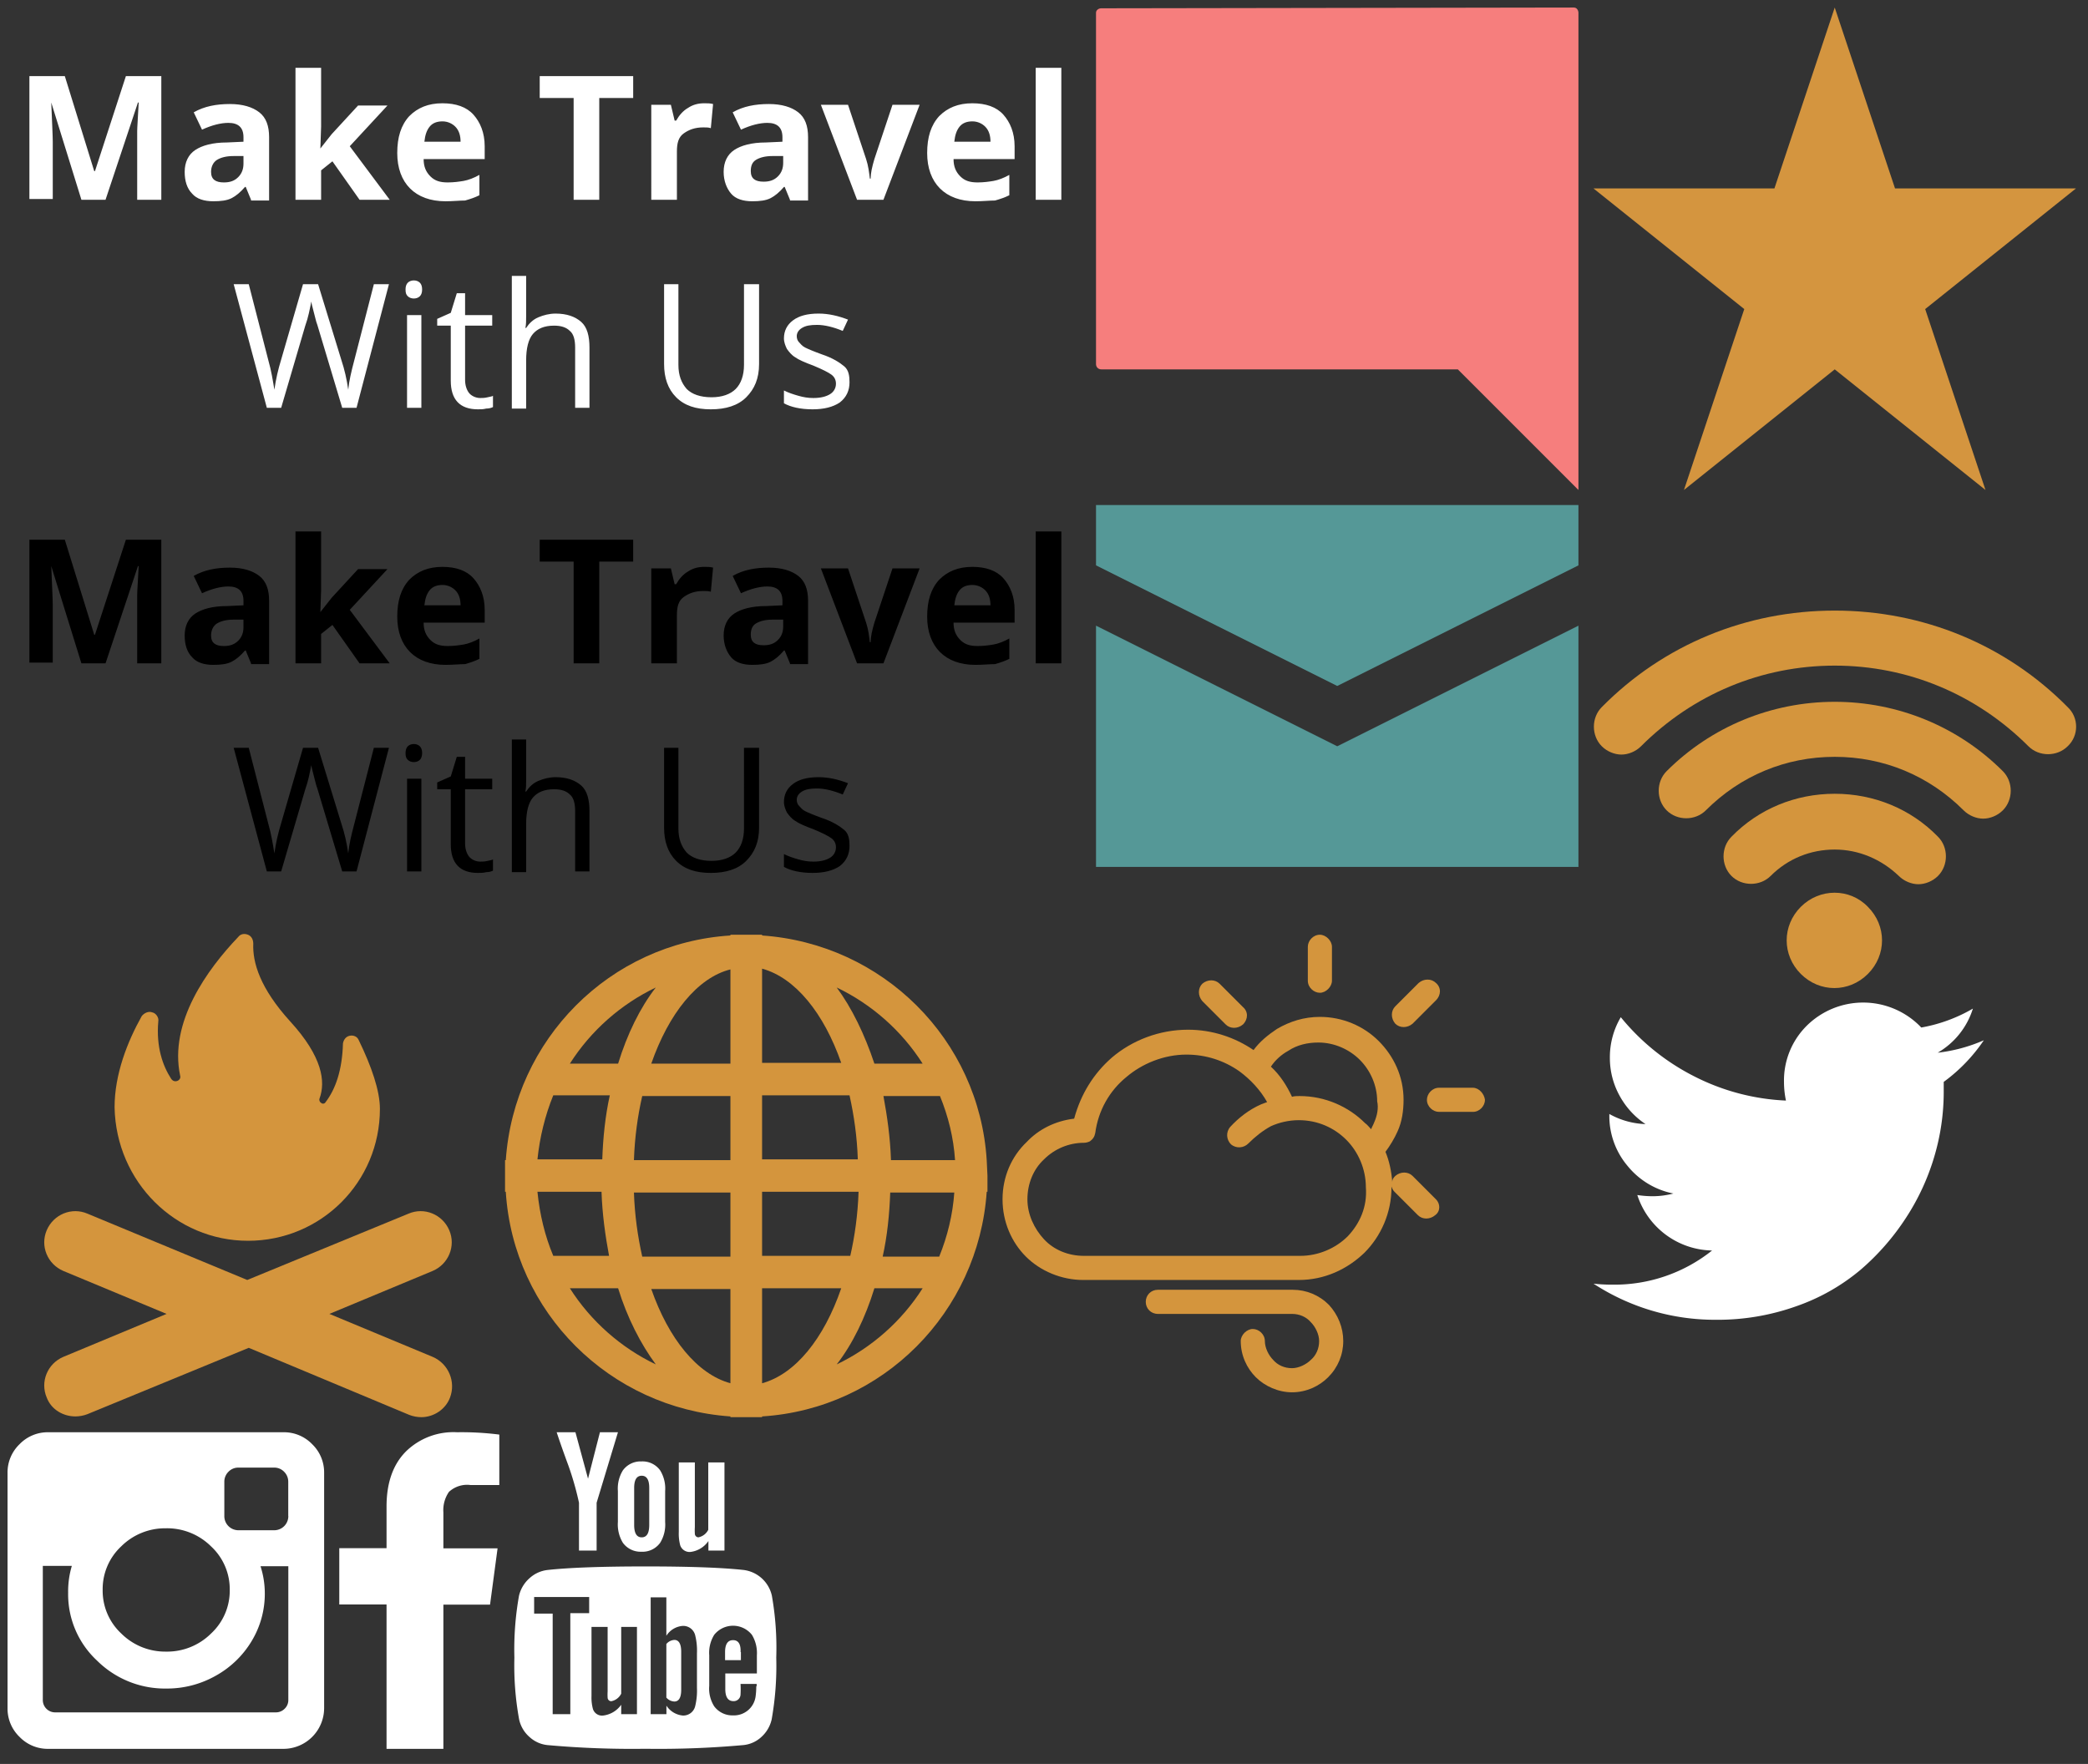 <?xml version="1.0" encoding="utf-8"?><svg width="277" height="234" viewBox="0 0 277 234" xmlns="http://www.w3.org/2000/svg" xmlns:xlink="http://www.w3.org/1999/xlink"><rect x="0" y="0" width="277" height="234" fill="#333333" stroke="none"/><svg id="clear-view-escapes" viewBox="-1 -1 144.4 61.5" width="144.4" height="61.5" xmlns="http://www.w3.org/2000/svg"><style>.ast0{fill:#fff}</style><path class="ast0" d="M9.8 25.5l-4-12.9c.1 2.6.2 4.4.2 5.2v7.6H2.9V9.1h4.7l3.9 12.6h.1l4.1-12.6h4.7v16.4h-3.2v-7.8-1.3c0-.5.1-1.8.2-3.8h-.1L13 25.5H9.8zM32.3 25.5l-.7-1.7h-.1c-.6.7-1.2 1.2-1.8 1.5-.6.3-1.4.4-2.4.4-1.2 0-2.2-.3-2.8-1-.7-.7-1-1.7-1-2.9 0-1.3.5-2.3 1.4-2.9.9-.6 2.3-1 4.2-1l2.2-.1v-.6c0-1.3-.7-1.9-2-1.9-1 0-2.2.3-3.5.9l-1.1-2.3c1.4-.8 3-1.1 4.8-1.1 1.7 0 3 .4 3.9 1.1s1.3 1.8 1.3 3.3v8.4h-2.4zm-1-5.8H30c-1 0-1.7.2-2.2.5s-.8.9-.8 1.6c0 1 .6 1.4 1.7 1.4.8 0 1.4-.2 1.9-.7.5-.5.7-1.1.7-1.8v-1zM41.5 18.7l1.5-1.9 3.5-3.8h3.9l-5 5.4 5.3 7.1h-4l-3.6-5.1-1.5 1.2v3.9h-3.4V8h3.4v7.8l-.1 2.9zM58.1 25.7c-2 0-3.6-.6-4.7-1.7s-1.7-2.7-1.7-4.7c0-2.1.5-3.7 1.6-4.9 1.1-1.1 2.5-1.7 4.4-1.7 1.8 0 3.2.5 4.1 1.5s1.5 2.4 1.5 4.2v1.7h-8.1c0 1 .3 1.7.9 2.3s1.3.8 2.3.8c.8 0 1.5-.1 2.1-.2s1.4-.4 2.1-.8v2.7c-.6.3-1.2.5-1.9.7-.7 0-1.6.1-2.6.1zm-.4-10.6c-.7 0-1.3.2-1.7.7-.4.5-.6 1.1-.7 2h4.8c0-.8-.2-1.5-.7-2-.4-.4-1-.7-1.7-.7zM78.6 25.5h-3.5V12h-4.5V9.1H83V12h-4.5v13.5zM92.4 12.7c.5 0 .8 0 1.2.1l-.3 3.2c-.3-.1-.6-.1-1-.1-1.1 0-1.9.3-2.6.8s-.9 1.3-.9 2.4v6.4h-3.4V12.9H88l.5 2.1h.2c.4-.7.9-1.3 1.6-1.7.6-.4 1.3-.6 2.1-.6zM103.8 25.5l-.7-1.7h-.1c-.6.7-1.2 1.2-1.8 1.5-.6.3-1.4.4-2.4.4-1.2 0-2.2-.3-2.8-1s-1-1.7-1-2.9c0-1.3.5-2.3 1.4-2.9.9-.6 2.3-1 4.2-1l2.2-.1v-.6c0-1.3-.7-1.9-2-1.9-1 0-2.2.3-3.5.9l-1.1-2.3c1.4-.8 3-1.1 4.8-1.1 1.7 0 3 .4 3.9 1.1s1.3 1.8 1.3 3.3v8.4h-2.4zm-1-5.8h-1.3c-1 0-1.7.2-2.2.5s-.7.8-.7 1.5c0 1 .6 1.4 1.7 1.4.8 0 1.4-.2 1.9-.7s.7-1.1.7-1.8v-.9zM112.7 25.5l-4.8-12.6h3.6l2.4 7.2c.3.9.4 1.8.5 2.6h.1c0-.7.2-1.6.5-2.6l2.4-7.2h3.6l-4.8 12.6h-3.5zM128.4 25.7c-2 0-3.6-.6-4.7-1.7s-1.7-2.7-1.7-4.7c0-2.1.5-3.7 1.6-4.9 1.1-1.1 2.5-1.7 4.4-1.7 1.8 0 3.2.5 4.1 1.5s1.5 2.4 1.5 4.2v1.7h-8.1c0 1 .3 1.7.9 2.3s1.3.8 2.3.8c.8 0 1.5-.1 2.1-.2s1.4-.4 2.1-.8v2.7c-.6.3-1.2.5-1.9.7-.7 0-1.6.1-2.6.1zm-.4-10.6c-.7 0-1.3.2-1.7.7-.4.5-.6 1.1-.7 2h4.8c0-.8-.2-1.5-.7-2-.4-.4-1-.7-1.7-.7zM139.8 25.5h-3.4V8h3.4v17.5zM46.3 53.1h-1.9l-3.3-11c-.2-.5-.3-1.1-.5-1.8s-.3-1.2-.3-1.3c-.2 1-.4 2.1-.8 3.2l-3.2 10.9h-1.9L30 36.7h2l2.6 10.1c.4 1.4.6 2.7.8 3.9.2-1.4.5-2.7.9-4l2.9-10h2l3.1 10.1c.4 1.2.7 2.5.9 3.9.1-1.1.4-2.4.8-3.9l2.6-10.1h2l-4.3 16.4zM52.8 37.4c0-.4.1-.7.3-.9.2-.2.5-.3.8-.3.3 0 .6.1.8.3s.3.5.3.9-.1.7-.3.9-.5.3-.8.3c-.3 0-.6-.1-.8-.3s-.3-.4-.3-.9zm2 15.7H53V40.8h1.9v12.3zM62.7 51.8c.3 0 .6 0 1-.1s.6-.1.7-.2V53c-.2.1-.5.2-.9.2-.4.1-.7.1-1.1.1-2.4 0-3.6-1.3-3.6-3.8v-7.3H57v-.9l1.8-.8.8-2.6h1.1v2.9h3.6v1.4h-3.6v7.2c0 .7.2 1.3.5 1.7s.9.7 1.5.7zM75.3 53.1v-8c0-1-.2-1.8-.7-2.2-.5-.5-1.2-.7-2.1-.7-1.3 0-2.2.4-2.8 1.1-.6.7-.9 1.9-.9 3.5v6.4h-1.9V35.6h1.9v5.3c0 .6 0 1.2-.1 1.6h.1c.4-.6.9-1.1 1.6-1.4.7-.3 1.5-.5 2.3-.5 1.5 0 2.6.4 3.4 1.1.8.7 1.1 1.9 1.1 3.4v8h-1.9zM99.7 36.7v10.6c0 1.9-.6 3.3-1.7 4.4-1.1 1.1-2.7 1.6-4.7 1.6s-3.5-.5-4.6-1.6-1.6-2.6-1.6-4.4V36.7H89v10.7c0 1.4.4 2.4 1.1 3.2.7.7 1.8 1.1 3.3 1.1 1.4 0 2.5-.4 3.2-1.1.7-.7 1.1-1.8 1.1-3.2V36.7h2zM111.7 49.7c0 1.1-.4 2-1.3 2.7-.9.6-2.1.9-3.6.9-1.6 0-2.9-.3-3.8-.8v-1.7c.6.3 1.2.5 1.9.7s1.3.3 2 .3c1 0 1.7-.2 2.2-.5.5-.3.8-.8.8-1.4 0-.5-.2-.9-.6-1.2-.4-.3-1.2-.7-2.4-1.2-1.1-.4-2-.8-2.4-1.1-.5-.3-.8-.7-1.1-1.1-.2-.4-.4-.9-.4-1.4 0-1 .4-1.8 1.2-2.4.8-.6 1.9-.9 3.4-.9 1.3 0 2.6.3 3.9.8l-.7 1.5c-1.2-.5-2.4-.8-3.4-.8-.9 0-1.5.1-2 .4s-.7.7-.7 1.1c0 .3.1.6.3.8.2.2.4.5.8.7.4.2 1.1.5 2.2.9 1.5.5 2.4 1.1 3 1.6s.7 1.3.7 2.1z"/></svg><svg viewBox="-1 -1 144.4 61.5" width="144.4" height="61.5" id="clear-view-escapes1" y="61.5" xmlns="http://www.w3.org/2000/svg"><path d="M9.8 25.5l-4-12.9c.1 2.6.2 4.4.2 5.2v7.6H2.9V9.1h4.7l3.9 12.6h.1l4.1-12.6h4.7v16.4h-3.2v-7.8-1.3c0-.5.1-1.8.2-3.8h-.1L13 25.5H9.8zM32.3 25.5l-.7-1.7h-.1c-.6.7-1.2 1.2-1.8 1.5-.6.3-1.4.4-2.4.4-1.2 0-2.2-.3-2.8-1-.7-.7-1-1.7-1-2.9 0-1.3.5-2.3 1.4-2.9.9-.6 2.3-1 4.2-1l2.2-.1v-.6c0-1.3-.7-1.9-2-1.9-1 0-2.2.3-3.5.9l-1.1-2.3c1.4-.8 3-1.1 4.8-1.1 1.7 0 3 .4 3.9 1.1s1.3 1.8 1.3 3.3v8.4h-2.4zm-1-5.8H30c-1 0-1.7.2-2.2.5s-.8.9-.8 1.6c0 1 .6 1.4 1.7 1.4.8 0 1.4-.2 1.9-.7.5-.5.7-1.1.7-1.8v-1zM41.5 18.7l1.5-1.9 3.5-3.8h3.9l-5 5.4 5.3 7.1h-4l-3.6-5.1-1.5 1.2v3.9h-3.4V8h3.4v7.8l-.1 2.9zM58.1 25.7c-2 0-3.6-.6-4.7-1.7s-1.7-2.7-1.7-4.7c0-2.1.5-3.7 1.6-4.9 1.1-1.1 2.5-1.7 4.4-1.7 1.8 0 3.2.5 4.1 1.5s1.5 2.4 1.5 4.2v1.7h-8.1c0 1 .3 1.7.9 2.3s1.3.8 2.3.8c.8 0 1.5-.1 2.1-.2s1.4-.4 2.1-.8v2.7c-.6.3-1.2.5-1.9.7-.7 0-1.6.1-2.6.1zm-.4-10.6c-.7 0-1.3.2-1.7.7-.4.5-.6 1.1-.7 2h4.8c0-.8-.2-1.5-.7-2-.4-.4-1-.7-1.7-.7zM78.6 25.5h-3.5V12h-4.5V9.1H83V12h-4.5v13.5zM92.4 12.7c.5 0 .8 0 1.2.1l-.3 3.2c-.3-.1-.6-.1-1-.1-1.1 0-1.9.3-2.6.8s-.9 1.3-.9 2.4v6.4h-3.4V12.9H88l.5 2.1h.2c.4-.7.9-1.3 1.6-1.7.6-.4 1.3-.6 2.1-.6zM103.8 25.5l-.7-1.7h-.1c-.6.7-1.2 1.2-1.8 1.5-.6.3-1.4.4-2.4.4-1.2 0-2.2-.3-2.8-1s-1-1.7-1-2.9c0-1.3.5-2.3 1.4-2.9.9-.6 2.3-1 4.2-1l2.2-.1v-.6c0-1.3-.7-1.9-2-1.9-1 0-2.2.3-3.5.9l-1.1-2.3c1.4-.8 3-1.1 4.8-1.1 1.7 0 3 .4 3.9 1.1s1.3 1.8 1.3 3.3v8.4h-2.4zm-1-5.8h-1.3c-1 0-1.7.2-2.2.5s-.7.8-.7 1.5c0 1 .6 1.4 1.7 1.4.8 0 1.4-.2 1.9-.7s.7-1.1.7-1.8v-.9zM112.7 25.5l-4.8-12.6h3.6l2.4 7.2c.3.9.4 1.8.5 2.6h.1c0-.7.2-1.6.5-2.6l2.4-7.2h3.6l-4.8 12.6h-3.5zM128.4 25.7c-2 0-3.6-.6-4.7-1.7s-1.7-2.7-1.7-4.7c0-2.1.5-3.7 1.6-4.9 1.1-1.1 2.5-1.7 4.4-1.7 1.8 0 3.2.5 4.1 1.5s1.5 2.4 1.5 4.2v1.7h-8.1c0 1 .3 1.7.9 2.3s1.3.8 2.3.8c.8 0 1.5-.1 2.1-.2s1.4-.4 2.1-.8v2.7c-.6.3-1.2.5-1.9.7-.7 0-1.6.1-2.6.1zm-.4-10.6c-.7 0-1.3.2-1.7.7-.4.5-.6 1.1-.7 2h4.8c0-.8-.2-1.5-.7-2-.4-.4-1-.7-1.7-.7zM139.8 25.5h-3.4V8h3.4v17.5zM46.3 53.1h-1.9l-3.3-11c-.2-.5-.3-1.1-.5-1.8s-.3-1.2-.3-1.3c-.2 1-.4 2.1-.8 3.2l-3.2 10.9h-1.9L30 36.7h2l2.6 10.1c.4 1.4.6 2.7.8 3.9.2-1.4.5-2.7.9-4l2.9-10h2l3.1 10.1c.4 1.2.7 2.5.9 3.9.1-1.1.4-2.4.8-3.9l2.6-10.1h2l-4.3 16.4zM52.8 37.4c0-.4.1-.7.3-.9.2-.2.5-.3.8-.3.3 0 .6.1.8.3s.3.5.3.9-.1.7-.3.9-.5.3-.8.3c-.3 0-.6-.1-.8-.3s-.3-.4-.3-.9zm2 15.7H53V40.8h1.9v12.3zM62.7 51.8c.3 0 .6 0 1-.1s.6-.1.7-.2V53c-.2.1-.5.2-.9.2-.4.1-.7.1-1.1.1-2.4 0-3.6-1.3-3.6-3.8v-7.3H57v-.9l1.8-.8.8-2.6h1.1v2.9h3.6v1.4h-3.6v7.2c0 .7.2 1.3.5 1.7s.9.7 1.5.7zM75.3 53.1v-8c0-1-.2-1.8-.7-2.2-.5-.5-1.2-.7-2.1-.7-1.3 0-2.2.4-2.8 1.1-.6.7-.9 1.9-.9 3.5v6.4h-1.9V35.6h1.9v5.3c0 .6 0 1.2-.1 1.6h.1c.4-.6.9-1.1 1.6-1.4.7-.3 1.5-.5 2.3-.5 1.5 0 2.6.4 3.4 1.1.8.7 1.1 1.9 1.1 3.4v8h-1.9zM99.7 36.7v10.6c0 1.9-.6 3.3-1.7 4.4-1.1 1.1-2.7 1.6-4.7 1.6s-3.5-.5-4.6-1.6-1.6-2.6-1.6-4.4V36.7H89v10.7c0 1.4.4 2.4 1.1 3.2.7.7 1.8 1.1 3.3 1.1 1.4 0 2.5-.4 3.2-1.1.7-.7 1.1-1.8 1.1-3.2V36.7h2zM111.7 49.7c0 1.1-.4 2-1.3 2.7-.9.6-2.1.9-3.6.9-1.6 0-2.9-.3-3.8-.8v-1.7c.6.3 1.2.5 1.9.7s1.3.3 2 .3c1 0 1.7-.2 2.2-.5.5-.3.8-.8.8-1.4 0-.5-.2-.9-.6-1.2-.4-.3-1.2-.7-2.4-1.2-1.1-.4-2-.8-2.4-1.1-.5-.3-.8-.7-1.1-1.1-.2-.4-.4-.9-.4-1.4 0-1 .4-1.8 1.2-2.4.8-.6 1.9-.9 3.4-.9 1.3 0 2.6.3 3.9.8l-.7 1.5c-1.2-.5-2.4-.8-3.4-.8-.9 0-1.5.1-2 .4s-.7.7-.7 1.1c0 .3.1.6.3.8.2.2.4.5.8.7.4.2 1.1.5 2.2.9 1.5.5 2.4 1.1 3 1.6s.7 1.3.7 2.1z"/></svg><svg id="comment" viewBox="-1 -1 66 66" width="66" height="66" x="144.4" xmlns="http://www.w3.org/2000/svg"><style>.cst0{fill:#f67e7d}</style><path class="cst0" d="M.7.1C.4.1 0 .3 0 .7v46.6c0 .4.3.7.7.7H48l16 16V.7c0-.3-.2-.7-.6-.7h-.1L.7.1z"/></svg><svg id="facebook" data-name="Layer 1" width="23.23" height="44.01" viewBox="-1 -1 23.23 44.01" x="44.01" y="189" xmlns="http://www.w3.org/2000/svg"><defs><style>.dcls-1{fill:#fff}</style></defs><path class="dcls-1" d="M21.23.31V7H17.4a3.55 3.55 0 0 0-2.85.91 4.26 4.26 0 0 0-.74 2.72v4.77H21l-1 7.47h-6.19V42H6.27V22.85H0v-7.47h6.27V9.85q0-4.69 2.55-7.28A9 9 0 0 1 15.63 0a39.57 39.57 0 0 1 5.6.31z"/></svg><svg id="fire" viewBox="-1 -1 66 66" width="66" height="66" y="123" xmlns="http://www.w3.org/2000/svg"><style>.est0{fill:#d4953d}</style><path class="est0" d="M56.4 56l-13.7-5.7 13.7-5.7c2.1-.9 3.1-3.3 2.2-5.4-.9-2.1-3.3-3.1-5.4-2.2l-21.4 8.8L10.6 37c-2.1-.9-4.5.1-5.4 2.2-.9 2.1.1 4.5 2.2 5.4l13.7 5.7L7.4 56c-2.1.9-3.1 3.3-2.2 5.4.6 1.6 2.2 2.5 3.8 2.5.5 0 1.1-.1 1.6-.3L32 54.8l21.3 8.9c.5.2 1.1.3 1.6.3 1.6 0 3.2-1 3.8-2.6.8-2.1-.2-4.5-2.3-5.4z"/><path class="est0" d="M31.9 40.6c9.7 0 17.5-7.8 17.5-17.5 0-2.4-1.1-5.6-2.8-9.1-.2-.5-.7-.7-1.2-.6-.5.1-.8.5-.9 1-.1 3.6-1 6.1-2.3 7.8-.1.2-.4.3-.6.1-.2-.1-.3-.4-.2-.6.8-2.2.4-5.5-3.9-10.2-4-4.4-5-7.8-4.9-10.3 0-.5-.2-1-.7-1.2-.5-.2-1-.1-1.3.3-4.1 4.3-9.2 11.3-7.7 18.4.1.3-.1.6-.4.7-.3.1-.6 0-.8-.3-1.1-1.7-2-4.2-1.7-7.6.1-.5-.3-1.1-.8-1.2-.5-.2-1.1.1-1.4.5-1.9 3.4-3.6 7.7-3.6 12.1.2 9.9 8.1 17.7 17.7 17.7z"/></svg><svg id="globe" viewBox="-1 -1 66 66" width="66" height="66" x="66" y="123" xmlns="http://www.w3.org/2000/svg"><style>.fst0{fill:#d4953d}</style><path class="fst0" d="M63.9 29.9c-1-16-13.8-28.7-29.8-29.8V0h-4.2v.1C13.9 1.1 1.2 13.9.1 29.9H0v4.2h.1c1 16 13.8 28.7 29.8 29.8v.1h4.2v-.1c16-1 28.7-13.8 29.8-29.8h.1V32l-.1-2.1zM20 7c-2.1 2.7-3.8 6.2-5 10.1H8.6C11.4 12.7 15.4 9.2 20 7zM6.4 21.3h7.5c-.6 2.7-.9 5.6-1 8.5H4.3c.3-2.9 1-5.8 2.1-8.5zM4.3 34.1h8.5c.1 3 .5 5.8 1 8.5H6.4c-1.1-2.6-1.8-5.5-2.1-8.5zm4.3 12.8H15c1.2 3.9 3 7.4 5 10.1-4.6-2.2-8.6-5.7-11.4-10.1zm21.3 12.6c-4.4-1.2-8.2-5.9-10.5-12.5h10.5v12.5zm0-16.8H18.2c-.6-2.7-1-5.5-1.1-8.5h12.8v8.5zm0-12.8H17.1c.1-3 .5-5.9 1.1-8.5h11.7v8.5zm0-12.8H19.4c2.3-6.6 6.1-11.4 10.5-12.5v12.5zm25.5 0H49c-1.3-3.9-3-7.4-5-10.1 4.6 2.2 8.6 5.7 11.4 10.1zM34.1 4.5c4.4 1.2 8.2 5.9 10.5 12.5H34.1V4.5zm0 16.8h11.6c.6 2.7 1 5.5 1.1 8.5H34.1v-8.5zm0 12.8h12.8c-.1 3-.5 5.9-1.1 8.5H34.1v-8.5zm0 25.4V46.9h10.5c-2.3 6.7-6.1 11.4-10.5 12.6zM44 57c2.1-2.7 3.8-6.2 5-10.1h6.4C52.6 51.3 48.6 54.8 44 57zm13.6-14.3h-7.5c.6-2.7.9-5.6 1-8.5h8.5c-.2 2.9-.9 5.8-2 8.5zm-6.4-12.8c-.1-3-.5-5.8-1-8.5h7.5c1.1 2.7 1.8 5.5 2 8.5h-8.5z"/></svg><svg id="instagram" data-name="Layer 1" width="44.01" height="44.01" viewBox="-1 -1 44.01 44.01" y="189" xmlns="http://www.w3.org/2000/svg"><defs><style>.gcls-1{fill:#fff}</style></defs><path class="gcls-1" d="M37.25 35.49V17.77h-3.69a11.77 11.77 0 0 1 .57 3.58 12.12 12.12 0 0 1-1.75 6.36 12.76 12.76 0 0 1-4.76 4.59 13.13 13.13 0 0 1-6.56 1.7 12.78 12.78 0 0 1-9.19-3.71 12 12 0 0 1-3.83-9 11.77 11.77 0 0 1 .49-3.56H4.68v17.76a1.63 1.63 0 0 0 1.6 1.67h29.3a1.63 1.63 0 0 0 1.17-.47 1.59 1.59 0 0 0 .5-1.2zm-7.77-14.57A7.75 7.75 0 0 0 27 15.14a8.28 8.28 0 0 0-6-2.4 8.25 8.25 0 0 0-5.91 2.39 7.75 7.75 0 0 0-2.47 5.78 7.75 7.75 0 0 0 2.47 5.79A8.25 8.25 0 0 0 21 29.1a8.28 8.28 0 0 0 6-2.4 7.75 7.75 0 0 0 2.48-5.78zm7.76-9.84V6.56a1.84 1.84 0 0 0-.54-1.31 1.8 1.8 0 0 0-1.31-.56h-4.78a1.8 1.8 0 0 0-1.31.56 1.84 1.84 0 0 0-.54 1.31v4.52A1.87 1.87 0 0 0 30.6 13h4.8a1.87 1.87 0 0 0 1.85-1.89zM42 5.39v31.23A5.41 5.41 0 0 1 36.62 42H5.39a5.19 5.19 0 0 1-3.8-1.59A5.19 5.19 0 0 1 0 36.62V5.39a5.19 5.19 0 0 1 1.59-3.8A5.19 5.19 0 0 1 5.39 0h31.23a5.19 5.19 0 0 1 3.8 1.59A5.19 5.19 0 0 1 42 5.39z"/></svg><svg id="mail" viewBox="-1 -1 66 50" width="66" height="50" x="144.4" y="66" xmlns="http://www.w3.org/2000/svg"><style>.hst0{fill:#559897}</style><path class="hst0" d="M0 0v8l32 16L64 8V0H0zm0 16v32h64V16L32 32 0 16z"/></svg><svg id="rain" viewBox="-1 -1 66 66" width="66" height="66" x="132" y="123" xmlns="http://www.w3.org/2000/svg"><style>.ist0{fill:#d4953d}</style><path class="ist0" d="M42.1 0c-.9 0-1.6.8-1.6 1.6v4.5c0 .9.8 1.6 1.6 1.6s1.6-.8 1.6-1.6V1.6c0-.8-.8-1.6-1.6-1.6zM57.5 6.4c-.6-.6-1.6-.6-2.3 0l-3.1 3.1c-.6.6-.6 1.6 0 2.3.6.6 1.6.6 2.3 0l3.1-3.1c.7-.7.7-1.7 0-2.3zM31.9 9.6l-3.1-3.1c-.6-.6-1.6-.6-2.3 0-.6.6-.6 1.6 0 2.3l3.1 3.1c.6.6 1.6.6 2.3 0 .7-.7.7-1.7 0-2.3zM43.3 49.1c-1.3-1.3-3-2-4.8-2H20.6c-.9 0-1.6.7-1.6 1.6 0 .9.7 1.6 1.6 1.6h17.8c1 0 1.9.4 2.5 1.1.6.6 1.1 1.6 1.1 2.5 0 1-.4 1.9-1.1 2.5-.6.6-1.6 1.1-2.5 1.1-1 0-1.9-.4-2.5-1.1-.6-.6-1.1-1.6-1.1-2.5 0-.9-.8-1.6-1.6-1.6s-1.6.8-1.6 1.6c0 1.9.8 3.6 2 4.8s3 2 4.8 2c1.9 0 3.6-.8 4.8-2 1.3-1.3 2-3 2-4.8s-.7-3.5-1.9-4.8z"/><path class="ist0" d="M57.5 35.1L54.4 32c-.6-.6-1.6-.6-2.3 0-.3.3-.4.5-.4.8-.1-1.4-.4-2.8-.9-4 .6-.8 1.2-1.8 1.6-2.7.6-1.3.8-2.8.8-4.2 0-3.1-1.3-5.8-3.3-7.8s-4.8-3.2-7.8-3.2c-2.1 0-4 .6-5.7 1.6-1.2.8-2.3 1.7-3.1 2.8-2.5-1.7-5.5-2.7-8.7-2.7-3.8 0-7.4 1.4-10.1 3.7-2.4 2.1-4.1 4.8-5 8.1-2.5.3-4.7 1.4-6.3 3.1-2 1.9-3.2 4.6-3.2 7.6s1.2 5.7 3.1 7.6c1.9 1.9 4.7 3.1 7.6 3.1h28.6c3.4 0 6.4-1.4 8.7-3.6 2.2-2.2 3.6-5.3 3.6-8.7v-.1c.1.3.2.5.4.7l3.1 3.1c.6.6 1.6.6 2.3 0 .7-.5.7-1.5.1-2.1zM45.8 40c-1.6 1.6-3.9 2.6-6.3 2.6H10.8c-2.1 0-4-.8-5.3-2.2s-2.2-3.3-2.2-5.3c0-2.1.8-4 2.2-5.3 1.4-1.4 3.3-2.2 5.3-2.2.3 0 .6-.1.8-.2.4-.3.6-.6.7-1.1.4-3 1.9-5.6 4.1-7.4 2.1-1.8 5-3 8-3 2.6 0 5 .8 7 2.2 1.5 1.1 2.8 2.5 3.7 4.1-.3.1-.5.2-.8.3-1.6.7-3 1.8-4.1 3-.6.7-.5 1.7.1 2.3.7.6 1.7.5 2.3-.1.9-.9 1.9-1.7 3-2.3 1.1-.5 2.4-.8 3.7-.8 2.5 0 4.7 1 6.3 2.6 1.6 1.6 2.6 3.9 2.6 6.3.2 2.6-.8 4.8-2.4 6.5zm3.5-15.1c-.1.3-.3.6-.4.9-.3-.3-.5-.6-.8-.8-2.2-2.2-5.3-3.6-8.7-3.6-.3 0-.7 0-1 .1-.7-1.5-1.6-2.9-2.8-4 .6-.9 1.4-1.6 2.3-2.1 1.2-.8 2.6-1.1 4-1.1 2.1 0 4.1.9 5.5 2.3 1.4 1.4 2.3 3.4 2.3 5.5.2.9 0 1.9-.4 2.8zM62.4 20.3h-4.5c-.9 0-1.6.8-1.6 1.6 0 .9.8 1.6 1.6 1.6h4.5c.9 0 1.6-.8 1.6-1.6-.1-.8-.8-1.6-1.6-1.6z"/></svg><svg id="star" data-name="Layer 1" width="66" height="66" viewBox="-1 -1 66 66" x="210.4" xmlns="http://www.w3.org/2000/svg"><defs><style>.jcls-1{fill:#d4953f}</style></defs><path class="jcls-1" d="M32 0l-8 24H0l20 16-8 24 20-16 20 16-8-24 20-16H40z"/></svg><svg id="twitter" data-name="Layer 1" width="53.78" height="44.06" viewBox="-1 -1 53.78 44.06" x="210.4" y="132" xmlns="http://www.w3.org/2000/svg"><defs><style>.kcls-1{fill:#fff}</style></defs><path class="kcls-1" d="M51.78 5a22.23 22.23 0 0 1-5.32 5.52v1.38a30.15 30.15 0 0 1-1.25 8.53 30.81 30.81 0 0 1-3.76 8.13 32.1 32.1 0 0 1-6.06 6.92 27 27 0 0 1-8.48 4.8 31 31 0 0 1-10.62 1.8A29.47 29.47 0 0 1 0 37.29a22.71 22.71 0 0 0 2.56.13 20.78 20.78 0 0 0 13.17-4.53 10.63 10.63 0 0 1-9.92-7.36 13.45 13.45 0 0 0 2 .16 11 11 0 0 0 2.79-.36 10.44 10.44 0 0 1-6.09-3.67 10.25 10.25 0 0 1-2.41-6.75v-.13a10.52 10.52 0 0 0 4.8 1.34 10.6 10.6 0 0 1-3.45-3.78 10.34 10.34 0 0 1-1.28-5.07 10.4 10.4 0 0 1 1.45-5.33 30.08 30.08 0 0 0 9.71 7.83A29.57 29.57 0 0 0 25.53 13a11.79 11.79 0 0 1-.26-2.43 10.23 10.23 0 0 1 3-7.48 10.64 10.64 0 0 1 15 0l.21.22A20.81 20.81 0 0 0 50.33.8a10.3 10.3 0 0 1-4.67 5.85A21.14 21.14 0 0 0 51.78 5z"/></svg><svg id="wifi" viewBox="-1 -1 66 66" width="66" height="66" x="210.4" y="66" xmlns="http://www.w3.org/2000/svg"><style>.lst0{fill:#d4953d}</style><g id="lXMLID_358_"><path id="lXMLID_362_" class="lst0" d="M27.5 53.3c-2.5 2.5-2.5 6.4 0 8.9s6.4 2.5 8.9 0 2.5-6.4 0-8.9c-2.4-2.5-6.4-2.5-8.9 0z"/><path id="lXMLID_361_" class="lst0" d="M32 38.3c-5.2 0-10.1 2-13.7 5.7-1.4 1.4-1.4 3.8 0 5.2 1.4 1.4 3.8 1.4 5.2 0 2.3-2.3 5.3-3.5 8.5-3.5s6.2 1.3 8.5 3.5c.7.7 1.7 1.1 2.6 1.1.9 0 1.9-.4 2.6-1.1 1.4-1.4 1.4-3.8 0-5.2-3.6-3.7-8.5-5.7-13.7-5.7z"/><path id="lXMLID_360_" class="lst0" d="M32 26.1c-8.4 0-16.4 3.3-22.3 9.2-1.4 1.4-1.4 3.8 0 5.2 1.4 1.4 3.8 1.4 5.2 0 4.6-4.6 10.6-7.1 17.1-7.1 6.5 0 12.5 2.5 17.1 7.1.7.7 1.7 1.1 2.6 1.1.9 0 1.9-.4 2.6-1.1 1.4-1.4 1.4-3.8 0-5.2-5.9-5.9-13.9-9.2-22.3-9.2z"/><path id="lXMLID_359_" class="lst0" d="M62.9 26.8C54.7 18.5 43.7 14 32 14S9.3 18.5 1.1 26.8c-1.4 1.4-1.4 3.8 0 5.2.7.7 1.7 1.1 2.6 1.1s1.9-.4 2.6-1.1c6.9-6.9 16-10.7 25.7-10.7S50.8 25.1 57.7 32c1.4 1.4 3.8 1.4 5.2 0 1.5-1.4 1.5-3.8 0-5.2z"/></g></svg><svg id="youtube" data-name="Layer 1" width="36.75" height="44" viewBox="-1 -1 36.75 44" x="67.24" y="189" xmlns="http://www.w3.org/2000/svg"><defs><style>.mcls-1{fill:#fff}</style></defs><path class="mcls-1" d="M22.13 29.15v5q0 1.57-.91 1.57a1.5 1.5 0 0 1-1.06-.52v-7.11a1.5 1.5 0 0 1 1.06-.54q.91 0 .91 1.6zm7.92 0v1.08h-2.1v-1.06q0-1.59 1.06-1.59t1 1.59zM7.42 24h2.5v-2.14h-7.3v2.2h2.46V37.4h2.34V24zm6.75 13.4h2.09V25.82h-2.09v8.86a1.86 1.86 0 0 1-1.31 1 .48.48 0 0 1-.49-.47 6.52 6.52 0 0 1 0-.82v-8.57h-2.14V35a5.79 5.79 0 0 0 .19 1.71 1.26 1.26 0 0 0 1.36.87 3.43 3.43 0 0 0 2.39-1.43v1.25zm10.05-3.47v-4.6A8.33 8.33 0 0 0 24 27a1.63 1.63 0 0 0-1.67-1.31A2.82 2.82 0 0 0 20.16 27v-5.1h-2.08v15.5h2.09v-1.13a2.91 2.91 0 0 0 2.18 1.31A1.62 1.62 0 0 0 24 36.27a8.61 8.61 0 0 0 .22-2.35zm7.92-.24v-.3H30a11.6 11.6 0 0 1 0 1.43.9.9 0 0 1-.94.85q-1.08 0-1.08-1.61V32h4.19v-2.41a4.65 4.65 0 0 0-.66-2.72 3.2 3.2 0 0 0-5 0 4.52 4.52 0 0 0-.66 2.72v4.05a4.4 4.4 0 0 0 .66 2.72 3 3 0 0 0 2.49 1.2 2.9 2.9 0 0 0 3-2.51 10.31 10.31 0 0 0 .09-1.36zM17.89 12.3V7.38q0-1.61-1-1.61t-1 1.61v4.92q0 1.64 1 1.64t1-1.64zm16.85 17.6a40.6 40.6 0 0 1-.61 8.2 4.45 4.45 0 0 1-1.36 2.32 4.1 4.1 0 0 1-2.39 1.08 125.31 125.31 0 0 1-13 .49 125.31 125.31 0 0 1-13-.49A4.15 4.15 0 0 1 2 40.42 4.28 4.28 0 0 1 .63 38.1 39.76 39.76 0 0 1 0 29.9a40.6 40.6 0 0 1 .61-8.2A4.45 4.45 0 0 1 2 19.37a4.25 4.25 0 0 1 2.41-1.1q4.29-.47 13-.47t13 .47a4.4 4.4 0 0 1 3.75 3.42 39.76 39.76 0 0 1 .58 8.21zM11.35 0h2.39l-2.83 9.35v6.35H8.57V9.35a39.68 39.68 0 0 0-1.43-5Q6.27 2 5.61 0H8.1l1.67 6.16zM20 7.8v4.1a4.59 4.59 0 0 1-.66 2.76 2.88 2.88 0 0 1-2.49 1.19 2.9 2.9 0 0 1-2.46-1.19 4.68 4.68 0 0 1-.66-2.76V7.8a4.59 4.59 0 0 1 .66-2.74 2.9 2.9 0 0 1 2.46-1.19 2.88 2.88 0 0 1 2.49 1.19A4.59 4.59 0 0 1 20 7.8zM27.87 4v11.7h-2.13v-1.27a3.37 3.37 0 0 1-2.41 1.45A1.31 1.31 0 0 1 22 15a6 6 0 0 1-.19-1.76V4h2.13v8.6a6.14 6.14 0 0 0 0 .82.49.49 0 0 0 .47.52 1.87 1.87 0 0 0 1.31-1V4h2.16z"/></svg></svg>